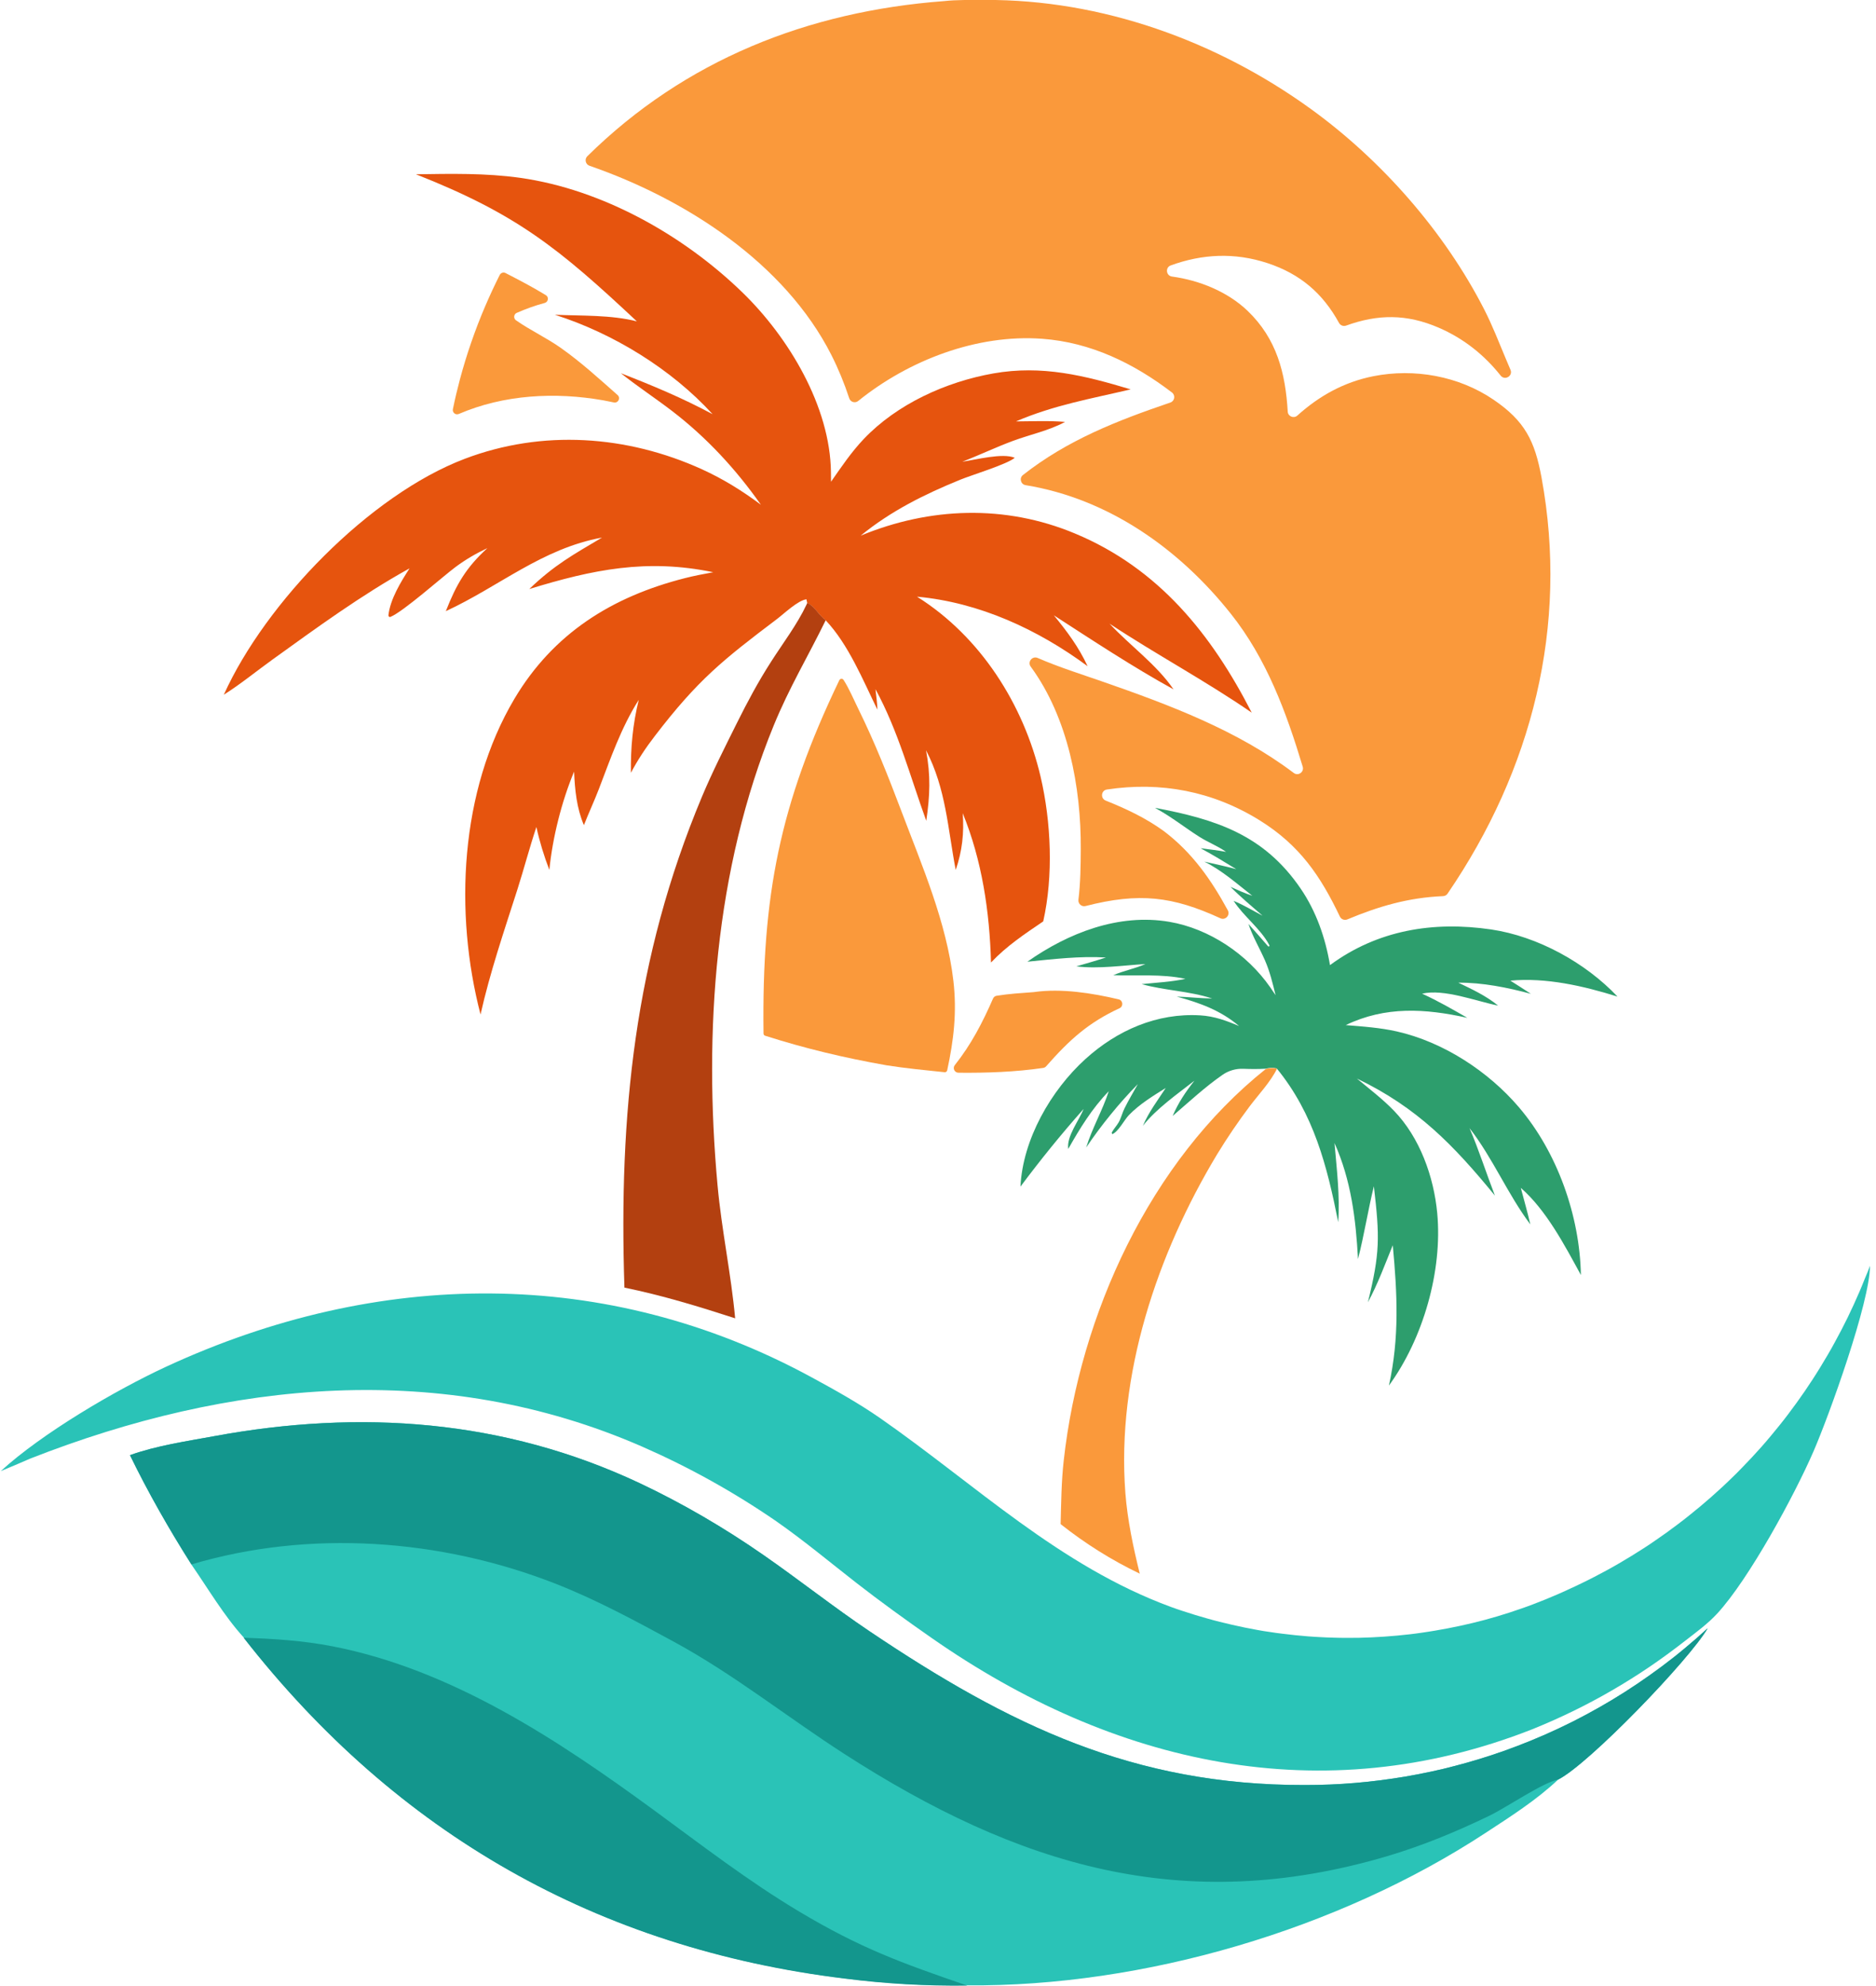 <svg width="242" height="256" viewBox="0 0 242 256" fill="none" xmlns="http://www.w3.org/2000/svg">
<path d="M121.765 0.143C123.483 -0.045 125.312 0.002 127.039 -0.007C142.101 -0.082 156.956 5.267 169.099 14.05C178.22 20.647 186.328 29.863 191.461 39.894C192.512 41.949 193.357 44.127 194.248 46.257C194.445 46.726 194.642 47.195 194.849 47.674C195.187 48.471 194.126 49.1 193.582 48.424C191.489 45.788 188.843 43.648 185.577 42.24C181.439 40.457 177.742 40.495 173.641 41.978C173.293 42.099 172.909 41.959 172.73 41.63C170.638 37.82 167.729 35.315 163.515 33.926C159.217 32.509 155.051 32.753 151.025 34.217C150.293 34.48 150.415 35.549 151.184 35.653C154.76 36.141 158.363 37.623 160.906 40.044C164.716 43.676 165.824 48.133 166.115 53.07C166.152 53.689 166.893 53.989 167.353 53.576C170.169 51.043 173.35 49.26 177.169 48.499C182.452 47.458 188.177 48.481 192.653 51.521C196.697 54.271 197.983 56.823 198.856 61.572C202.375 80.725 197.617 99.286 186.732 115.211C186.6 115.408 186.384 115.521 186.15 115.53C181.692 115.718 177.864 116.835 173.8 118.533C173.434 118.683 173.012 118.524 172.843 118.167C170.337 112.922 167.663 108.98 162.53 105.78C156.421 101.98 149.721 100.741 142.795 101.783C142.044 101.895 141.922 102.918 142.626 103.209C145.263 104.269 147.75 105.424 150.124 107.141C153.803 109.919 156.252 113.438 158.382 117.351C158.729 117.98 158.072 118.683 157.425 118.383C151.269 115.558 146.962 115.033 140.036 116.807C139.529 116.938 139.051 116.516 139.116 115.99C139.379 113.851 139.407 111.598 139.417 109.468C139.464 101.51 137.793 92.539 132.96 85.942C132.51 85.332 133.167 84.525 133.861 84.826C136.602 86.017 139.511 86.927 142.288 87.894C150.837 90.869 159.611 94.153 166.893 99.652C167.466 100.084 168.254 99.53 168.048 98.845C165.936 91.835 163.393 84.929 158.776 79.129C152.104 70.731 142.955 64.284 132.304 62.548C131.665 62.444 131.45 61.628 131.966 61.234C137.699 56.729 144.099 54.233 150.969 51.897C151.532 51.709 151.654 50.968 151.184 50.602C146.267 46.848 140.721 44.136 134.443 43.676C126.026 43.057 117.223 46.435 110.711 51.69C110.307 52.019 109.707 51.84 109.547 51.343C108.918 49.428 108.158 47.571 107.248 45.769C101.214 33.879 88.414 25.649 76.046 21.37C75.53 21.192 75.37 20.525 75.764 20.141C88.358 7.735 104.208 1.466 121.765 0.143Z" fill="#FA993B"/>
<path d="M16.766 187.6C20.181 186.371 24.067 185.808 27.632 185.151C46.476 181.679 65 182.983 82.483 191.194C88.01 193.794 93.462 196.984 98.473 200.466C103.1 203.675 107.51 207.176 112.193 210.319C130.192 222.415 146.21 230.167 168.301 230.129C169.389 230.129 170.478 230.11 171.576 230.063C172.664 230.017 173.753 229.951 174.841 229.857C175.93 229.763 177.009 229.651 178.098 229.51C179.174 229.372 180.253 229.213 181.335 229.031C182.411 228.844 183.481 228.637 184.544 228.412C185.614 228.187 186.675 227.933 187.726 227.652C188.786 227.38 189.828 227.079 190.879 226.76C191.92 226.441 192.962 226.103 193.985 225.737C195.195 225.306 196.406 224.846 197.588 224.358C198.78 223.87 199.953 223.354 201.126 222.8C202.29 222.256 203.444 221.674 204.58 221.064C205.715 220.454 206.832 219.825 207.939 219.159C209.046 218.493 210.126 217.808 211.195 217.085C212.265 216.363 213.316 215.621 214.348 214.852C215.381 214.082 216.394 213.285 217.379 212.459C218.374 211.633 219.341 210.788 220.289 209.916C217.943 213.951 204.946 227.445 200.995 229.425C198.236 232.043 194.811 234.221 191.639 236.295C172.617 248.757 147.533 256.142 124.768 255.954C119.481 256.017 114.217 255.717 108.974 255.053C77.143 251.159 51.177 236.379 31.433 211.098C28.909 208.33 26.825 204.773 24.686 201.695C21.842 197.2 19.102 192.405 16.766 187.6Z" fill="#2AC3B7"/>
<path d="M16.766 187.6C20.181 186.371 24.067 185.808 27.632 185.151C46.476 181.679 65 182.983 82.483 191.194C88.01 193.794 93.462 196.984 98.473 200.466C103.1 203.675 107.51 207.176 112.193 210.319C130.192 222.415 146.21 230.167 168.301 230.129C169.389 230.129 170.478 230.11 171.576 230.063C172.664 230.017 173.753 229.951 174.841 229.857C175.93 229.763 177.009 229.651 178.098 229.51C179.174 229.372 180.253 229.213 181.335 229.031C182.411 228.844 183.481 228.637 184.544 228.412C185.614 228.187 186.675 227.933 187.726 227.652C188.786 227.38 189.828 227.079 190.879 226.76C191.92 226.441 192.962 226.103 193.985 225.737C195.195 225.306 196.406 224.846 197.588 224.358C198.78 223.87 199.953 223.354 201.126 222.8C202.29 222.256 203.444 221.674 204.58 221.064C205.715 220.454 206.832 219.825 207.939 219.159C209.046 218.493 210.126 217.808 211.195 217.085C212.265 216.363 213.316 215.621 214.348 214.852C215.381 214.082 216.394 213.285 217.379 212.459C218.374 211.633 219.341 210.788 220.289 209.916C217.943 213.951 204.946 227.445 200.995 229.425C199.09 229.763 194.295 233.038 192.136 234.08C187.838 236.154 183.465 237.965 178.886 239.316C152.629 247.058 131.308 240.536 108.927 226.122C101.523 221.355 94.72 215.893 86.959 211.671C81.938 208.949 76.871 206.2 71.541 204.126C56.779 198.373 39.916 197.163 24.695 201.686C21.842 197.2 19.102 192.405 16.766 187.6Z" fill="#13968D"/>
<path d="M31.424 211.137C35.3 211.268 39.072 211.503 42.891 212.244C58.291 215.238 71.963 224.303 84.407 233.405C90.591 237.928 96.522 242.517 103.128 246.459C111.001 251.16 116.228 253.046 124.768 255.983C119.481 256.052 114.217 255.752 108.974 255.083C77.134 251.198 51.168 236.408 31.424 211.137Z" fill="#13968D"/>
<path d="M53.655 22.468C58.14 22.402 62.654 22.299 67.111 22.928C77.716 24.429 88.169 30.322 95.789 37.717C101.739 43.498 107.097 52.403 107.191 60.896L107.2 62.106C108.524 60.211 109.809 58.296 111.414 56.607C115.721 52.075 122.046 49.222 128.136 48.143C134.414 47.035 139.885 48.406 145.854 50.198C140.683 51.418 136 52.215 131.055 54.327C133.157 54.318 135.296 54.214 137.389 54.393C135.296 55.528 132.913 56.007 130.689 56.832C128.474 57.649 126.335 58.681 124.129 59.526C125.884 59.272 129.319 58.362 130.905 59.019C129.891 59.864 125.396 61.224 123.895 61.834C119.259 63.72 114.914 65.879 111.02 69.06C119.963 65.363 129.675 65.025 138.665 68.778C149.467 73.273 156.279 81.757 161.469 91.873C155.51 87.772 149.157 84.384 143.132 80.405C145.788 83.258 149.176 85.651 151.381 88.87C146.107 85.97 141.002 82.592 135.944 79.326C137.671 81.428 139.144 83.408 140.298 85.886C133.879 81.147 126.316 77.656 118.292 76.924C126.466 82.048 132.05 90.812 134.236 100.14C135.597 105.977 135.897 112.912 134.574 118.786C132.143 120.438 129.872 121.94 127.836 124.088C127.658 117.538 126.682 110.932 124.186 104.832C124.383 107.385 124.12 109.731 123.285 112.152C122.253 106.775 122.037 101.689 119.456 96.724C120.066 99.943 119.972 102.58 119.484 105.818C117.41 100.103 115.862 94.219 112.934 88.851C113.028 89.724 113.159 90.615 113.187 91.497C111.311 87.669 109.443 83.061 106.497 79.955C105.577 79.289 105.155 78.247 104.122 77.712L104.029 77.262C102.921 77.402 101.138 79.12 100.219 79.814C93.227 85.097 90.018 87.65 84.472 94.885C83.308 96.396 82.276 97.944 81.385 99.633C81.347 96.368 81.619 93.412 82.398 90.221C80.09 93.872 78.776 97.766 77.237 101.764C76.636 103.321 75.933 104.823 75.323 106.381C74.384 104.175 74.159 101.848 74.056 99.474C72.451 103.331 71.278 107.976 70.865 112.152C70.18 110.369 69.598 108.483 69.195 106.615C68.303 109.28 67.599 111.992 66.745 114.667C65.037 120.006 63.217 125.308 61.988 130.789C58.572 117.679 59.323 101.961 66.342 90.118C71.372 81.644 78.964 76.924 88.329 74.54C89.54 74.231 90.778 73.996 92.007 73.771C83.44 71.997 76.496 73.414 68.275 75.939C71.531 72.823 73.924 71.519 77.659 69.304C69.917 70.721 64.399 75.61 57.511 78.791C58.863 75.338 60.13 73.17 62.87 70.665C61.397 71.359 60.083 72.119 58.769 73.095C57.099 74.334 52.003 78.876 50.361 79.533C50.304 79.551 50.239 79.542 50.192 79.514C50.136 79.467 50.107 79.401 50.107 79.326C50.333 77.234 51.721 75 52.829 73.273C46.626 76.708 40.93 80.875 35.177 85.013C33.075 86.524 31.058 88.185 28.871 89.564C34.248 77.665 47.705 63.795 59.951 59.15C69.964 55.35 80.85 56.1 90.553 60.502C93.293 61.75 95.742 63.27 98.154 65.072C94.926 60.483 91.153 56.401 86.696 52.985C84.528 51.324 82.22 49.813 80.09 48.115C84.134 49.682 88.104 51.343 91.923 53.398C86.593 47.561 79.086 42.972 71.578 40.579C74.966 40.729 78.86 40.579 82.154 41.433C72.047 31.965 66.623 27.582 53.655 22.468Z" fill="#E6540E"/>
<path d="M241.225 163.184C241.215 167.885 235.979 182.412 233.933 187.123C231.493 192.753 225.628 203.563 221.518 208.021C220.289 209.354 218.787 210.442 217.361 211.549C215.859 212.722 214.32 213.848 212.744 214.918C211.167 215.988 209.553 216.992 207.902 217.949C206.25 218.907 204.57 219.798 202.853 220.633C201.136 221.468 199.4 222.238 197.626 222.951C170.497 233.611 143.574 227.474 120.216 211.193C116.913 208.894 113.61 206.51 110.438 204.042C107.032 201.386 103.7 198.609 100.153 196.131C97.425 194.254 94.61 192.509 91.707 190.895C88.808 189.281 85.842 187.817 82.802 186.484C57.052 175.261 29.538 177.982 3.9 188.042C2.633 188.596 1.366 189.131 0.1 189.656C5.402 184.795 14.87 179.23 21.486 176.171C48.672 163.615 78.194 163.146 104.742 177.588C107.717 179.202 110.72 180.873 113.507 182.806C125.903 191.43 136.639 201.874 151.071 207.176C151.588 207.364 152.104 207.542 152.629 207.711C153.145 207.88 153.671 208.049 154.196 208.209C154.722 208.368 155.247 208.518 155.773 208.668C156.298 208.819 156.833 208.959 157.359 209.091C157.894 209.222 158.429 209.354 158.964 209.475C159.498 209.597 160.033 209.71 160.568 209.823C161.103 209.935 161.647 210.029 162.182 210.132C162.717 210.236 163.261 210.32 163.806 210.395C164.35 210.483 164.894 210.558 165.439 210.62C165.983 210.686 166.527 210.752 167.071 210.808C167.616 210.864 168.16 210.911 168.714 210.958C169.258 211.005 169.812 211.033 170.356 211.061C170.9 211.09 171.454 211.118 171.998 211.127C172.542 211.146 173.096 211.155 173.64 211.155C174.185 211.155 174.738 211.155 175.282 211.146C175.827 211.136 176.38 211.118 176.925 211.09C177.469 211.061 178.023 211.033 178.567 210.996C179.111 210.958 179.665 210.911 180.209 210.864C180.753 210.817 181.298 210.752 181.842 210.695C182.386 210.63 182.931 210.564 183.475 210.48C184.019 210.395 184.563 210.32 185.098 210.226C185.643 210.132 186.177 210.039 186.722 209.935C187.257 209.832 187.801 209.719 188.336 209.607C188.871 209.494 189.406 209.363 189.941 209.241C190.475 209.11 191.001 208.978 191.536 208.837C192.061 208.697 192.596 208.546 193.122 208.387C193.647 208.227 194.173 208.068 194.698 207.899C195.224 207.73 195.74 207.552 196.256 207.373C196.769 207.198 197.285 207.011 197.804 206.81C198.321 206.613 198.827 206.416 199.334 206.21C199.841 206.003 200.347 205.788 200.854 205.572C201.361 205.356 201.858 205.131 202.356 204.896C202.909 204.643 203.463 204.389 204.017 204.117C204.57 203.845 205.115 203.582 205.65 203.301C206.194 203.019 206.729 202.738 207.264 202.447C207.799 202.156 208.333 201.856 208.859 201.546C209.384 201.236 209.91 200.927 210.435 200.607C210.952 200.288 211.468 199.96 211.984 199.632C212.497 199.306 213.004 198.968 213.504 198.618C214.011 198.271 214.508 197.924 215.006 197.567C215.503 197.21 215.991 196.844 216.479 196.478C216.967 196.112 217.445 195.737 217.924 195.352C218.403 194.968 218.872 194.583 219.341 194.198C219.81 193.804 220.27 193.41 220.73 193.006C221.19 192.603 221.64 192.19 222.091 191.777C222.541 191.364 222.982 190.942 223.414 190.52C223.852 190.1 224.283 189.669 224.709 189.225C225.131 188.793 225.553 188.342 225.976 187.901C226.388 187.451 226.801 187.001 227.205 186.55C227.608 186.09 228.012 185.63 228.397 185.161C228.791 184.692 229.176 184.223 229.56 183.744C229.945 183.266 230.32 182.787 230.686 182.299C231.052 181.811 231.418 181.323 231.775 180.826C232.132 180.328 232.479 179.831 232.826 179.334C233.17 178.827 233.508 178.32 233.839 177.813C234.168 177.297 234.496 176.791 234.815 176.265C235.134 175.749 235.444 175.223 235.754 174.698C236.064 174.172 236.364 173.638 236.655 173.103C236.946 172.568 237.237 172.033 237.518 171.489C237.8 170.944 238.072 170.4 238.344 169.856C238.607 169.311 238.869 168.758 239.123 168.204C239.376 167.65 239.62 167.087 239.864 166.534C240.108 165.98 240.333 165.408 240.558 164.845C240.793 164.328 241.009 163.756 241.225 163.184Z" fill="#2AC3B7"/>
<path d="M143.404 146.028C143.667 145.521 144.043 145.155 144.315 144.677C144.624 144.123 144.774 143.466 145.056 142.894C145.582 141.833 146.201 140.801 146.783 139.759C145.55 141.017 144.377 142.33 143.264 143.701C142.147 145.071 141.096 146.478 140.111 147.942C140.889 145.427 142.222 143.156 143.029 140.679C140.871 142.903 139.322 145.437 137.802 148.121C137.567 146.478 139.182 144.489 139.782 142.969C136.892 146.225 134.236 149.5 131.637 152.981C131.928 146.901 135.559 140.576 140.007 136.541C144.089 132.834 149.251 130.563 154.834 130.901C156.655 131.013 158.184 131.576 159.845 132.28C157.424 130.244 154.816 129.305 151.794 128.48C153.314 128.526 154.844 128.714 156.364 128.724C153.352 127.748 150.274 127.71 147.271 126.875C149.138 126.678 151.09 126.593 152.92 126.19C149.72 125.524 146.82 125.843 143.611 125.721C144.972 125.139 146.435 124.867 147.759 124.285C144.887 124.454 141.697 124.942 138.844 124.585C140.12 124.21 141.406 123.853 142.663 123.44C139.247 123.243 135.925 123.647 132.528 123.985C137.793 120.278 144.315 117.725 150.846 118.842C155.998 119.724 160.878 123.009 163.852 127.278C164.087 127.616 164.322 127.963 164.547 128.301C164.171 126.762 163.806 125.242 163.167 123.787C162.482 122.23 161.581 120.728 161.047 119.114C161.901 120.071 162.745 121.029 163.58 121.995C163.618 122.033 163.674 122.042 163.712 122.004C163.759 121.967 163.768 121.901 163.74 121.845C162.586 119.677 160.465 118.195 159.132 116.139C160.455 116.684 161.61 117.397 162.867 118.054C161.469 116.843 160.042 115.651 158.738 114.338C159.667 114.751 160.577 115.163 161.544 115.483C159.517 113.897 157.678 112.245 155.36 111.081C156.73 111.4 158.119 111.682 159.479 112.057C157.959 111.128 156.448 110.199 154.872 109.355C155.96 109.505 157.077 109.617 158.166 109.824C157.058 109.054 155.838 108.595 154.712 107.881C152.864 106.708 151.165 105.348 149.251 104.297L148.988 104.146C156.852 105.629 163.027 107.609 167.766 114.535C169.793 117.5 170.975 120.907 171.566 124.426C177.703 119.902 184.892 118.729 192.361 119.827C198.33 120.709 204.514 124.097 208.652 128.48C204.26 127.109 199.456 126.002 194.829 126.424C195.712 126.987 196.603 127.541 197.476 128.123C194.492 127.316 191.217 126.659 188.12 126.687C189.922 127.55 191.695 128.376 193.253 129.643C190.4 129.071 186.271 127.447 183.446 128.104C185.464 129.024 187.36 130.112 189.283 131.22C183.831 130.009 178.717 129.699 173.593 132.158C175.808 132.336 178.022 132.487 180.19 132.975C186.168 134.326 191.967 138.098 195.927 142.734C200.892 148.543 203.791 156.754 203.932 164.374C201.849 160.564 199.475 156.013 196.181 153.141C196.594 154.708 197.044 156.275 197.41 157.852C194.473 153.939 192.568 149.294 189.565 145.437C190.785 148.289 191.723 151.245 192.84 154.136C187.5 147.614 182.808 142.772 175.038 139.046C176.643 140.388 178.37 141.692 179.824 143.203C183.146 146.638 184.957 151.686 185.398 156.388C186.102 163.839 183.578 172.585 179.167 178.628C180.537 172.454 180.247 166.767 179.665 160.536C178.642 163.041 177.75 165.5 176.455 167.893C178.022 161.53 177.994 159.503 177.225 152.935C176.465 156.041 175.977 159.213 175.179 162.319C174.898 157.129 174.288 152.156 172.148 147.36C172.439 150.739 172.861 154.173 172.627 157.561C171.191 150.316 169.483 143.597 164.697 137.742C164.125 137.62 163.824 137.648 163.252 137.779C162.295 137.836 161.337 137.826 160.38 137.789C159.433 137.751 158.485 138.023 157.706 138.567C155.416 140.153 153.389 142.058 151.268 143.869C152 142.162 152.929 140.782 154.074 139.328C151.85 141.064 149.176 142.922 147.43 145.136C148.2 143.344 149.316 141.889 150.377 140.266C148.744 141.279 146.97 142.368 145.628 143.757C145 144.414 144.277 145.896 143.479 146.216" fill="#2D9E6D"/>
<path d="M108.271 87.688C108.374 87.472 108.683 87.444 108.815 87.65C109.537 88.776 110.1 90.128 110.692 91.329C112.841 95.683 114.567 100.056 116.285 104.589C118.95 111.646 122.103 118.89 122.985 126.454C123.454 130.498 123.032 134.064 122.187 137.987C122.15 138.146 122.009 138.25 121.849 138.231C119.344 137.968 116.857 137.733 114.361 137.339C108.937 136.382 103.963 135.2 98.708 133.529C98.577 133.492 98.492 133.37 98.492 133.238C98.267 115.437 100.576 103.716 108.271 87.688Z" fill="#FA993B"/>
<path d="M104.142 77.713C105.174 78.248 105.596 79.299 106.516 79.956C104.226 84.648 101.833 88.589 99.806 93.534C92.205 112.096 90.751 133.023 92.562 152.814C93.087 158.567 94.307 164.225 94.833 169.959C90.084 168.42 85.439 167.003 80.55 165.999C79.818 143.693 81.836 123.536 90.535 102.75C91.886 99.522 93.491 96.368 95.049 93.234C96.4 90.513 97.826 87.857 99.469 85.305C100.998 82.912 102.828 80.519 104.039 77.948L104.142 77.713Z" fill="#B34010"/>
<path d="M163.29 137.809C163.862 137.677 164.163 137.659 164.735 137.771C163.891 139.488 162.361 141.093 161.207 142.623C159.715 144.612 158.316 146.667 157.021 148.788C149.261 161.654 144.015 177.288 145.169 192.462C145.441 195.981 146.183 199.453 147.027 202.878C145.207 202.006 143.452 201.039 141.744 199.969C140.036 198.899 138.394 197.736 136.817 196.488C136.892 193.729 136.911 191.017 137.221 188.267C139.314 169.508 148.322 149.736 163.29 137.809Z" fill="#FA993B"/>
<path d="M65.216 35.201C66.961 36.102 68.735 37.022 70.415 38.054C70.828 38.307 70.734 38.927 70.265 39.058C69.026 39.387 67.844 39.818 66.661 40.334C66.267 40.503 66.211 41.038 66.558 41.292C68.425 42.596 70.509 43.553 72.376 44.876C74.994 46.725 77.293 48.836 79.668 50.929C80.09 51.304 79.752 51.989 79.198 51.886C78.748 51.792 78.297 51.708 77.838 51.614C71.625 50.516 65.01 50.863 59.182 53.369C58.769 53.547 58.337 53.191 58.422 52.75C58.685 51.464 58.985 50.197 59.323 48.93C59.754 47.316 60.242 45.721 60.787 44.144C61.331 42.568 61.931 41.01 62.588 39.48C63.17 38.12 63.799 36.768 64.465 35.445C64.615 35.164 64.944 35.06 65.216 35.201Z" fill="#FA993B"/>
<path d="M133.457 127.889C136.901 127.41 140.814 128.011 144.305 128.837C144.868 128.968 144.944 129.737 144.418 129.981C140.449 131.821 138.027 133.97 134.949 137.47C134.856 137.583 134.724 137.648 134.583 137.676C130.98 138.202 127.283 138.333 123.632 138.296C123.125 138.286 122.853 137.705 123.172 137.31C125.265 134.683 126.748 131.83 128.099 128.733C128.183 128.546 128.352 128.414 128.549 128.377C130.164 128.114 131.796 128.02 133.42 127.898C133.439 127.898 133.448 127.889 133.457 127.889Z" fill="#FA993B"/>
</svg>
